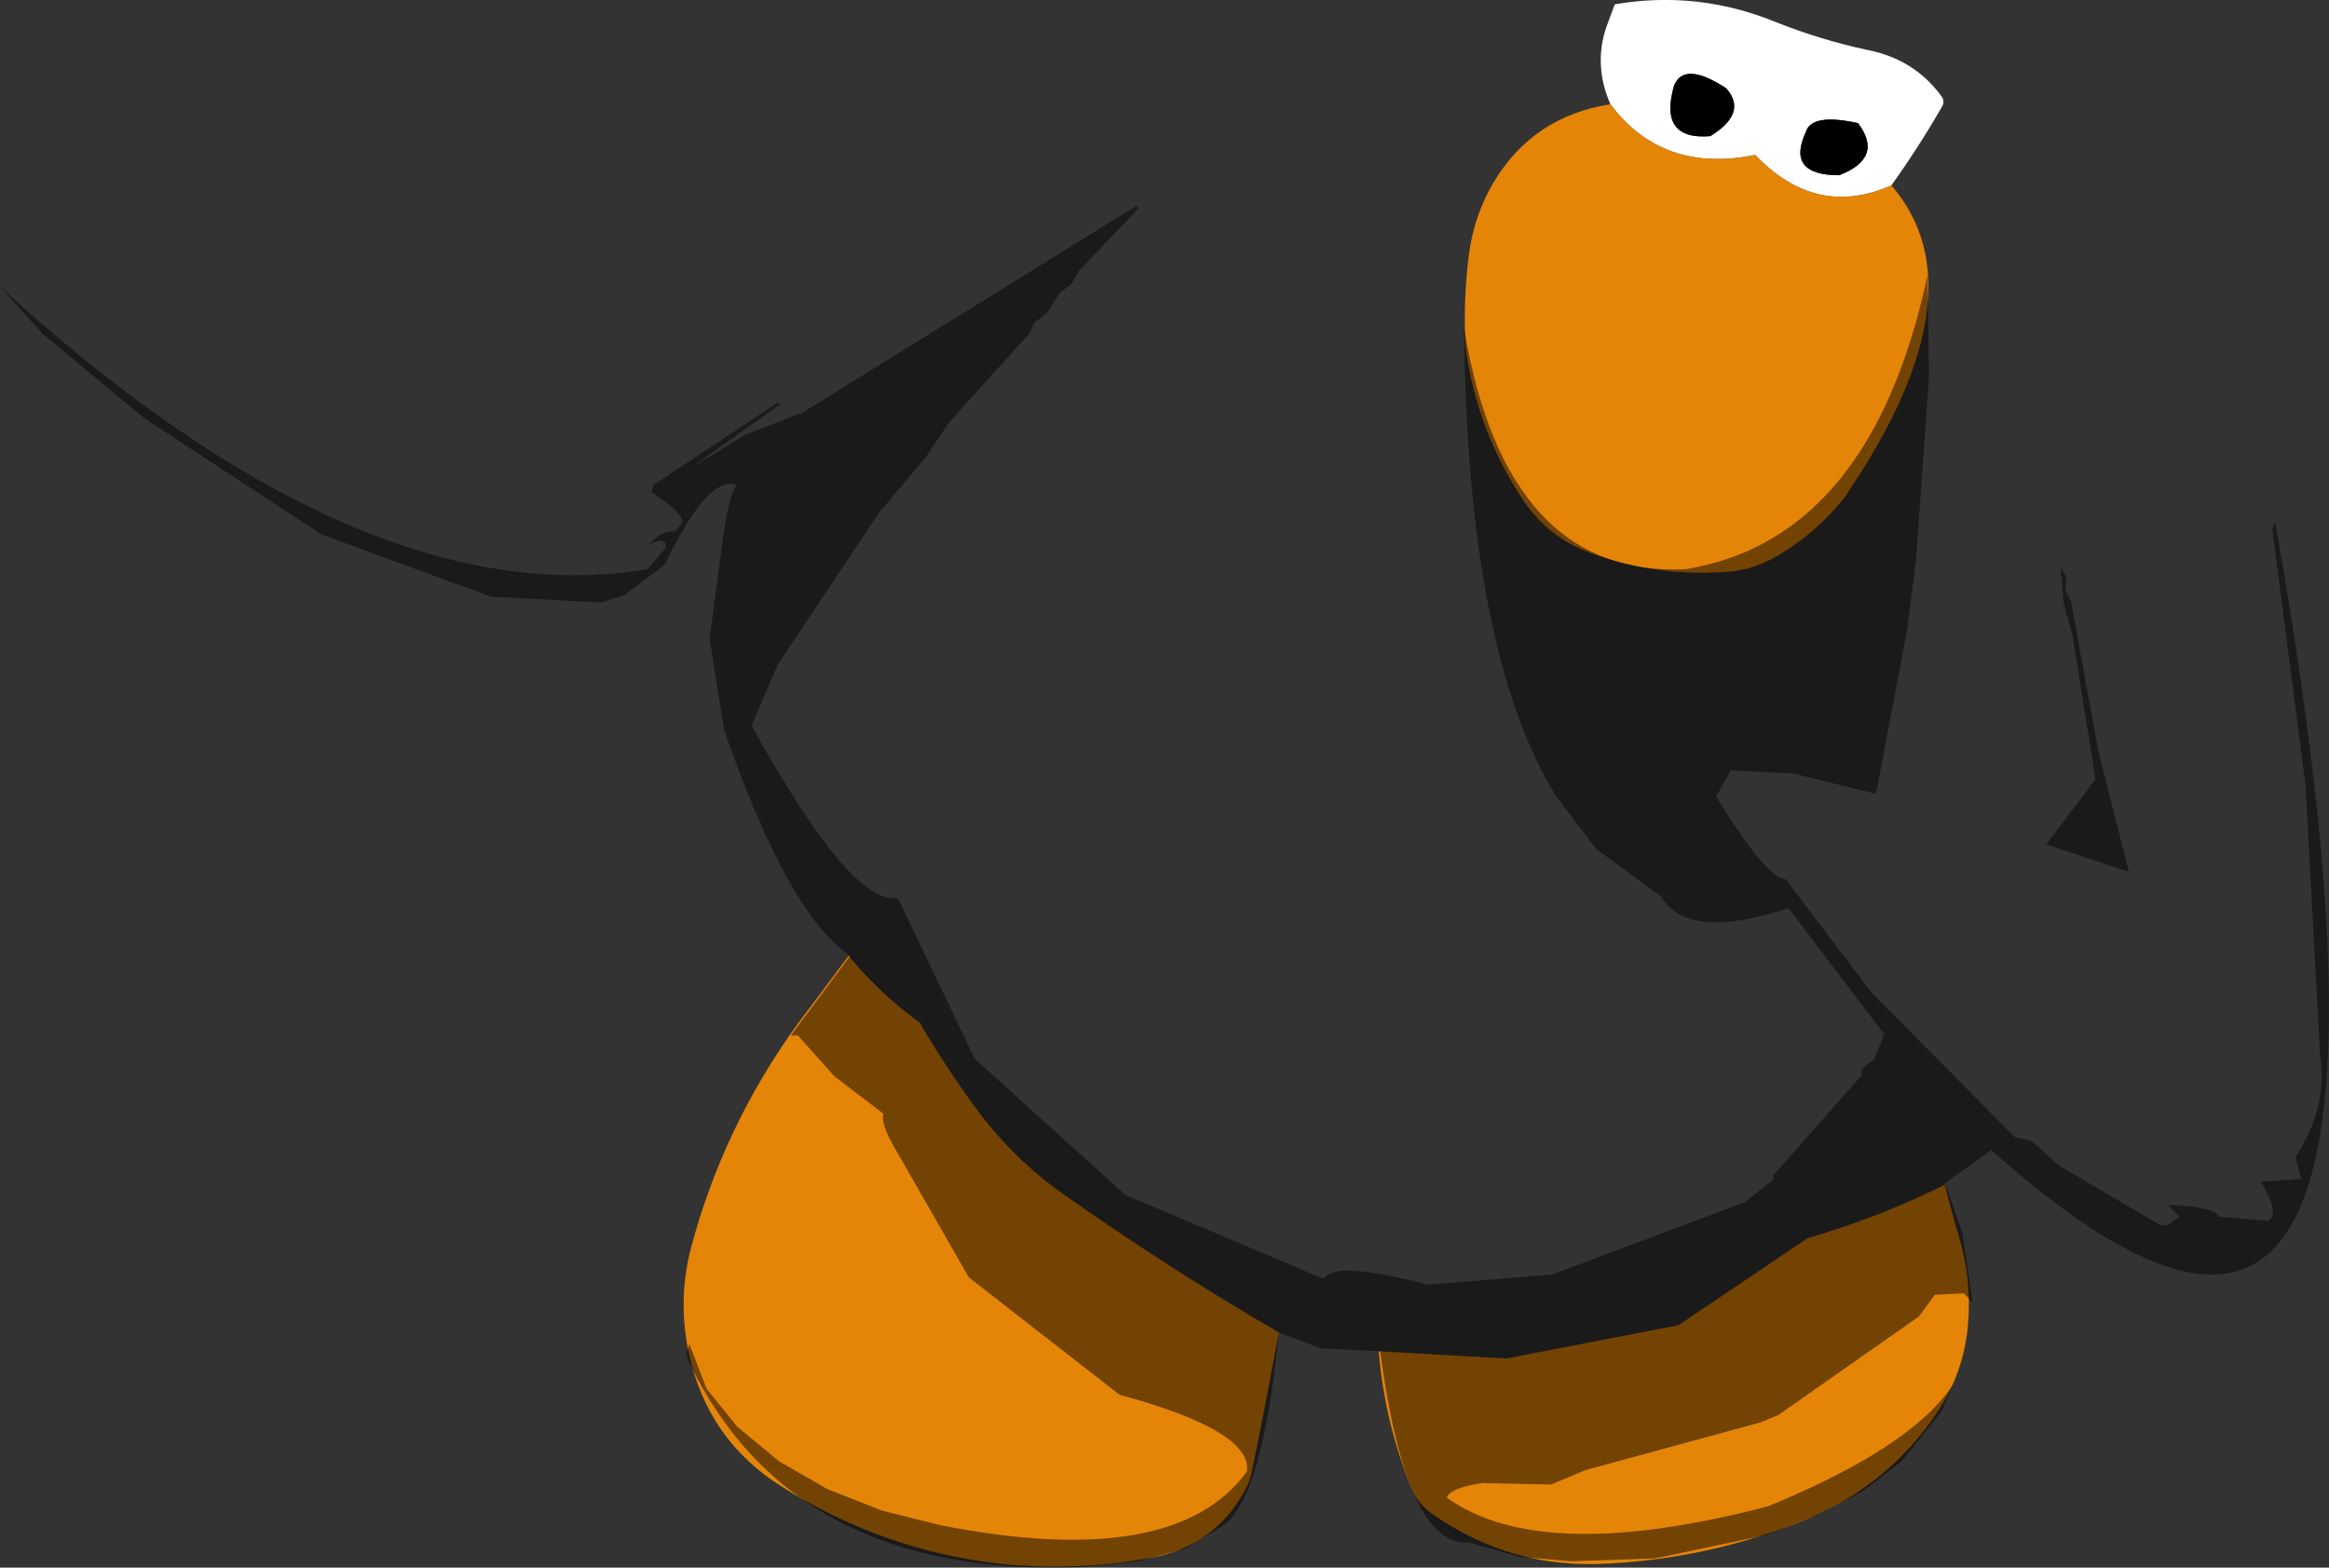 <?xml version="1.0" encoding="UTF-8" standalone="no"?>
<svg xmlns:ffdec="https://www.free-decompiler.com/flash" xmlns:xlink="http://www.w3.org/1999/xlink" ffdec:objectType="shape" height="270.6px" width="402.05px" xmlns="http://www.w3.org/2000/svg">
  <rect width="100%" height="100%" fill="#333333" stroke="none"/>
  <g transform="matrix(1.0, 0.0, 0.0, 1.0, 229.75, 68.0)">
    <path d="M59.25 -53.25 Q56.5 -43.75 65.5 -44.5 72.0 -48.5 68.25 -52.75 61.0 -57.5 59.25 -53.25 M48.25 -50.0 Q45.35 -56.65 47.5 -63.2 L49.0 -67.25 Q63.2 -69.7 76.65 -64.25 84.4 -61.15 92.5 -59.4 100.65 -57.85 105.35 -51.45 106.05 -50.55 105.5 -49.6 101.45 -42.55 96.75 -36.0 83.75 -30.25 73.25 -41.25 57.25 -38.0 48.25 -50.0 M87.75 -37.75 Q95.5 -40.75 91.0 -46.75 83.0 -48.5 82.0 -45.25 78.5 -37.75 87.75 -37.75" fill="#ffffff" fill-rule="evenodd" stroke="none"/>
    <path d="M59.25 -53.25 Q61.0 -57.5 68.25 -52.75 72.0 -48.5 65.5 -44.5 56.5 -43.75 59.25 -53.25 M87.75 -37.75 Q78.5 -37.75 82.0 -45.25 83.0 -48.5 91.0 -46.75 95.5 -40.75 87.75 -37.75" fill="#000000" fill-rule="evenodd" stroke="none"/>
    <path d="M48.25 -50.0 Q57.25 -38.0 73.25 -41.25 83.75 -30.25 96.75 -36.0 112.75 -17.5 88.75 17.75 84.1 23.7 77.65 27.6 74.1 29.85 69.95 30.55 57.05 31.9 44.95 27.5 37.4 24.8 33.0 18.05 25.15 6.1 23.25 -8.0 22.8 -16.2 23.85 -24.25 24.75 -30.9 28.1 -36.55 34.95 -47.95 48.25 -50.0 M8.25 165.25 L30.25 166.5 60.0 160.75 82.25 145.75 Q94.55 142.15 106.0 136.5 107.05 140.9 108.35 145.2 110.7 153.0 109.95 160.95 109.2 169.05 104.6 175.9 96.25 188.3 82.4 194.1 65.75 201.0 47.75 201.9 31.1 202.9 17.45 193.3 14.95 191.55 13.85 188.75 9.3 177.5 8.25 165.25 M-92.1 108.8 L-83.25 97.0 -81.05 99.55 Q-76.4 104.6 -71.0 108.5 -66.45 116.3 -61.05 123.6 -54.75 132.1 -46.15 138.15 -28.15 150.85 -9.0 162.0 -11.2 174.15 -13.7 186.25 -14.05 187.9 -14.9 189.35 -20.1 198.85 -30.85 200.85 -43.55 203.25 -56.5 202.0 -77.45 199.75 -95.2 188.35 -106.7 180.95 -110.3 167.8 -113.1 157.45 -110.45 147.35 -104.9 126.5 -92.1 108.8" fill="#e58508" fill-rule="evenodd" stroke="none"/>
    <path d="M103.0 -20.5 L103.25 -3.0 101.0 28.75 99.5 40.5 94.25 68.25 94.0 69.0 79.75 65.5 69.0 65.0 66.5 69.5 Q75.25 83.75 78.5 83.75 L93.25 103.25 118.0 128.25 121.0 129.0 125.75 133.25 143.25 143.5 144.5 143.5 146.5 142.0 144.5 140.0 Q152.5 140.25 153.25 142.0 L161.75 142.75 Q164.0 141.5 160.5 136.0 L167.5 135.5 166.5 131.75 Q172.25 123.0 170.75 114.0 L168.25 67.5 162.5 23.25 163.0 22.0 Q183.5 138.25 158.75 150.5 144.5 157.75 114.0 130.5 L106.0 136.25 109.0 144.75 110.75 156.75 109.25 155.25 104.25 155.5 101.5 159.25 77.25 176.25 74.25 177.5 44.0 185.75 38.0 188.25 26.25 188.0 Q20.75 188.75 20.0 190.5 36.25 202.25 75.5 192.0 100.15 181.85 107.3 171.15 L105.5 175.5 98.5 184.25 92.0 189.25 84.5 193.25 75.0 197.0 56.0 201.0 41.5 201.5 32.75 200.75 23.75 198.25 Q13.0 199.0 8.5 165.25 L-1.75 164.75 -9.0 162.0 Q-11.75 190.25 -18.5 195.25 L-25.0 199.25 -33.25 201.5 -43.0 202.5 Q-92.75 204.5 -110.75 167.25 L-111.25 165.75 -110.75 164.0 -107.75 171.75 -102.5 178.25 -95.25 184.25 -87.0 189.0 -77.5 192.75 -67.5 195.25 Q-27.0 203.25 -14.5 186.0 -13.5 179.0 -36.5 172.75 L-62.5 152.5 -75.25 130.25 Q-77.75 126.0 -77.25 124.25 L-85.75 117.75 -92.0 110.75 -93.25 110.75 -83.0 97.0 Q-93.75 89.75 -104.75 58.0 L-107.25 42.25 -105.0 25.25 Q-103.75 16.5 -102.5 15.75 -107.5 13.75 -115.0 29.5 L-122.0 34.75 -126.0 36.0 -145.0 35.0 -174.25 24.25 -204.75 4.25 -222.25 -10.25 -229.75 -18.5 Q-167.25 38.5 -118.0 30.25 L-114.75 26.5 Q-114.75 24.5 -117.75 26.0 -115.5 23.5 -113.25 23.75 L-112.0 22.25 Q-111.75 20.5 -117.25 17.0 L-117.0 15.75 -95.5 1.5 -95.0 1.75 -110.5 12.75 -101.0 7.0 -91.25 3.25 -33.5 -32.5 -33.25 -32.0 -43.5 -21.25 -44.75 -19.0 -46.75 -17.5 -49.0 -14.0 -51.25 -12.25 -52.0 -10.5 -66.0 5.0 -70.0 11.0 -78.0 20.5 -95.5 46.75 -100.0 57.25 Q-82.75 88.5 -74.75 87.0 L-61.5 114.75 -35.5 138.25 -1.25 152.75 Q0.5 149.5 16.75 153.75 L38.25 152.0 71.5 139.5 76.5 135.5 76.25 135.0 91.75 117.5 Q91.0 116.5 93.75 115.0 L95.5 110.5 79.0 88.75 Q61.5 94.5 57.0 86.75 L45.75 78.5 38.75 69.25 Q23.5 44.25 23.0 -11.25 30.25 31.75 61.25 30.25 93.25 25.0 103.0 -20.5 M126.0 30.0 L127.0 31.75 126.75 33.75 127.75 35.75 132.5 61.75 137.75 82.5 123.5 77.75 132.0 66.5 128.0 41.5 126.5 36.25 126.0 30.0" fill="#000000" fill-opacity="0.498" fill-rule="evenodd" stroke="none"/>
  </g>
</svg>
